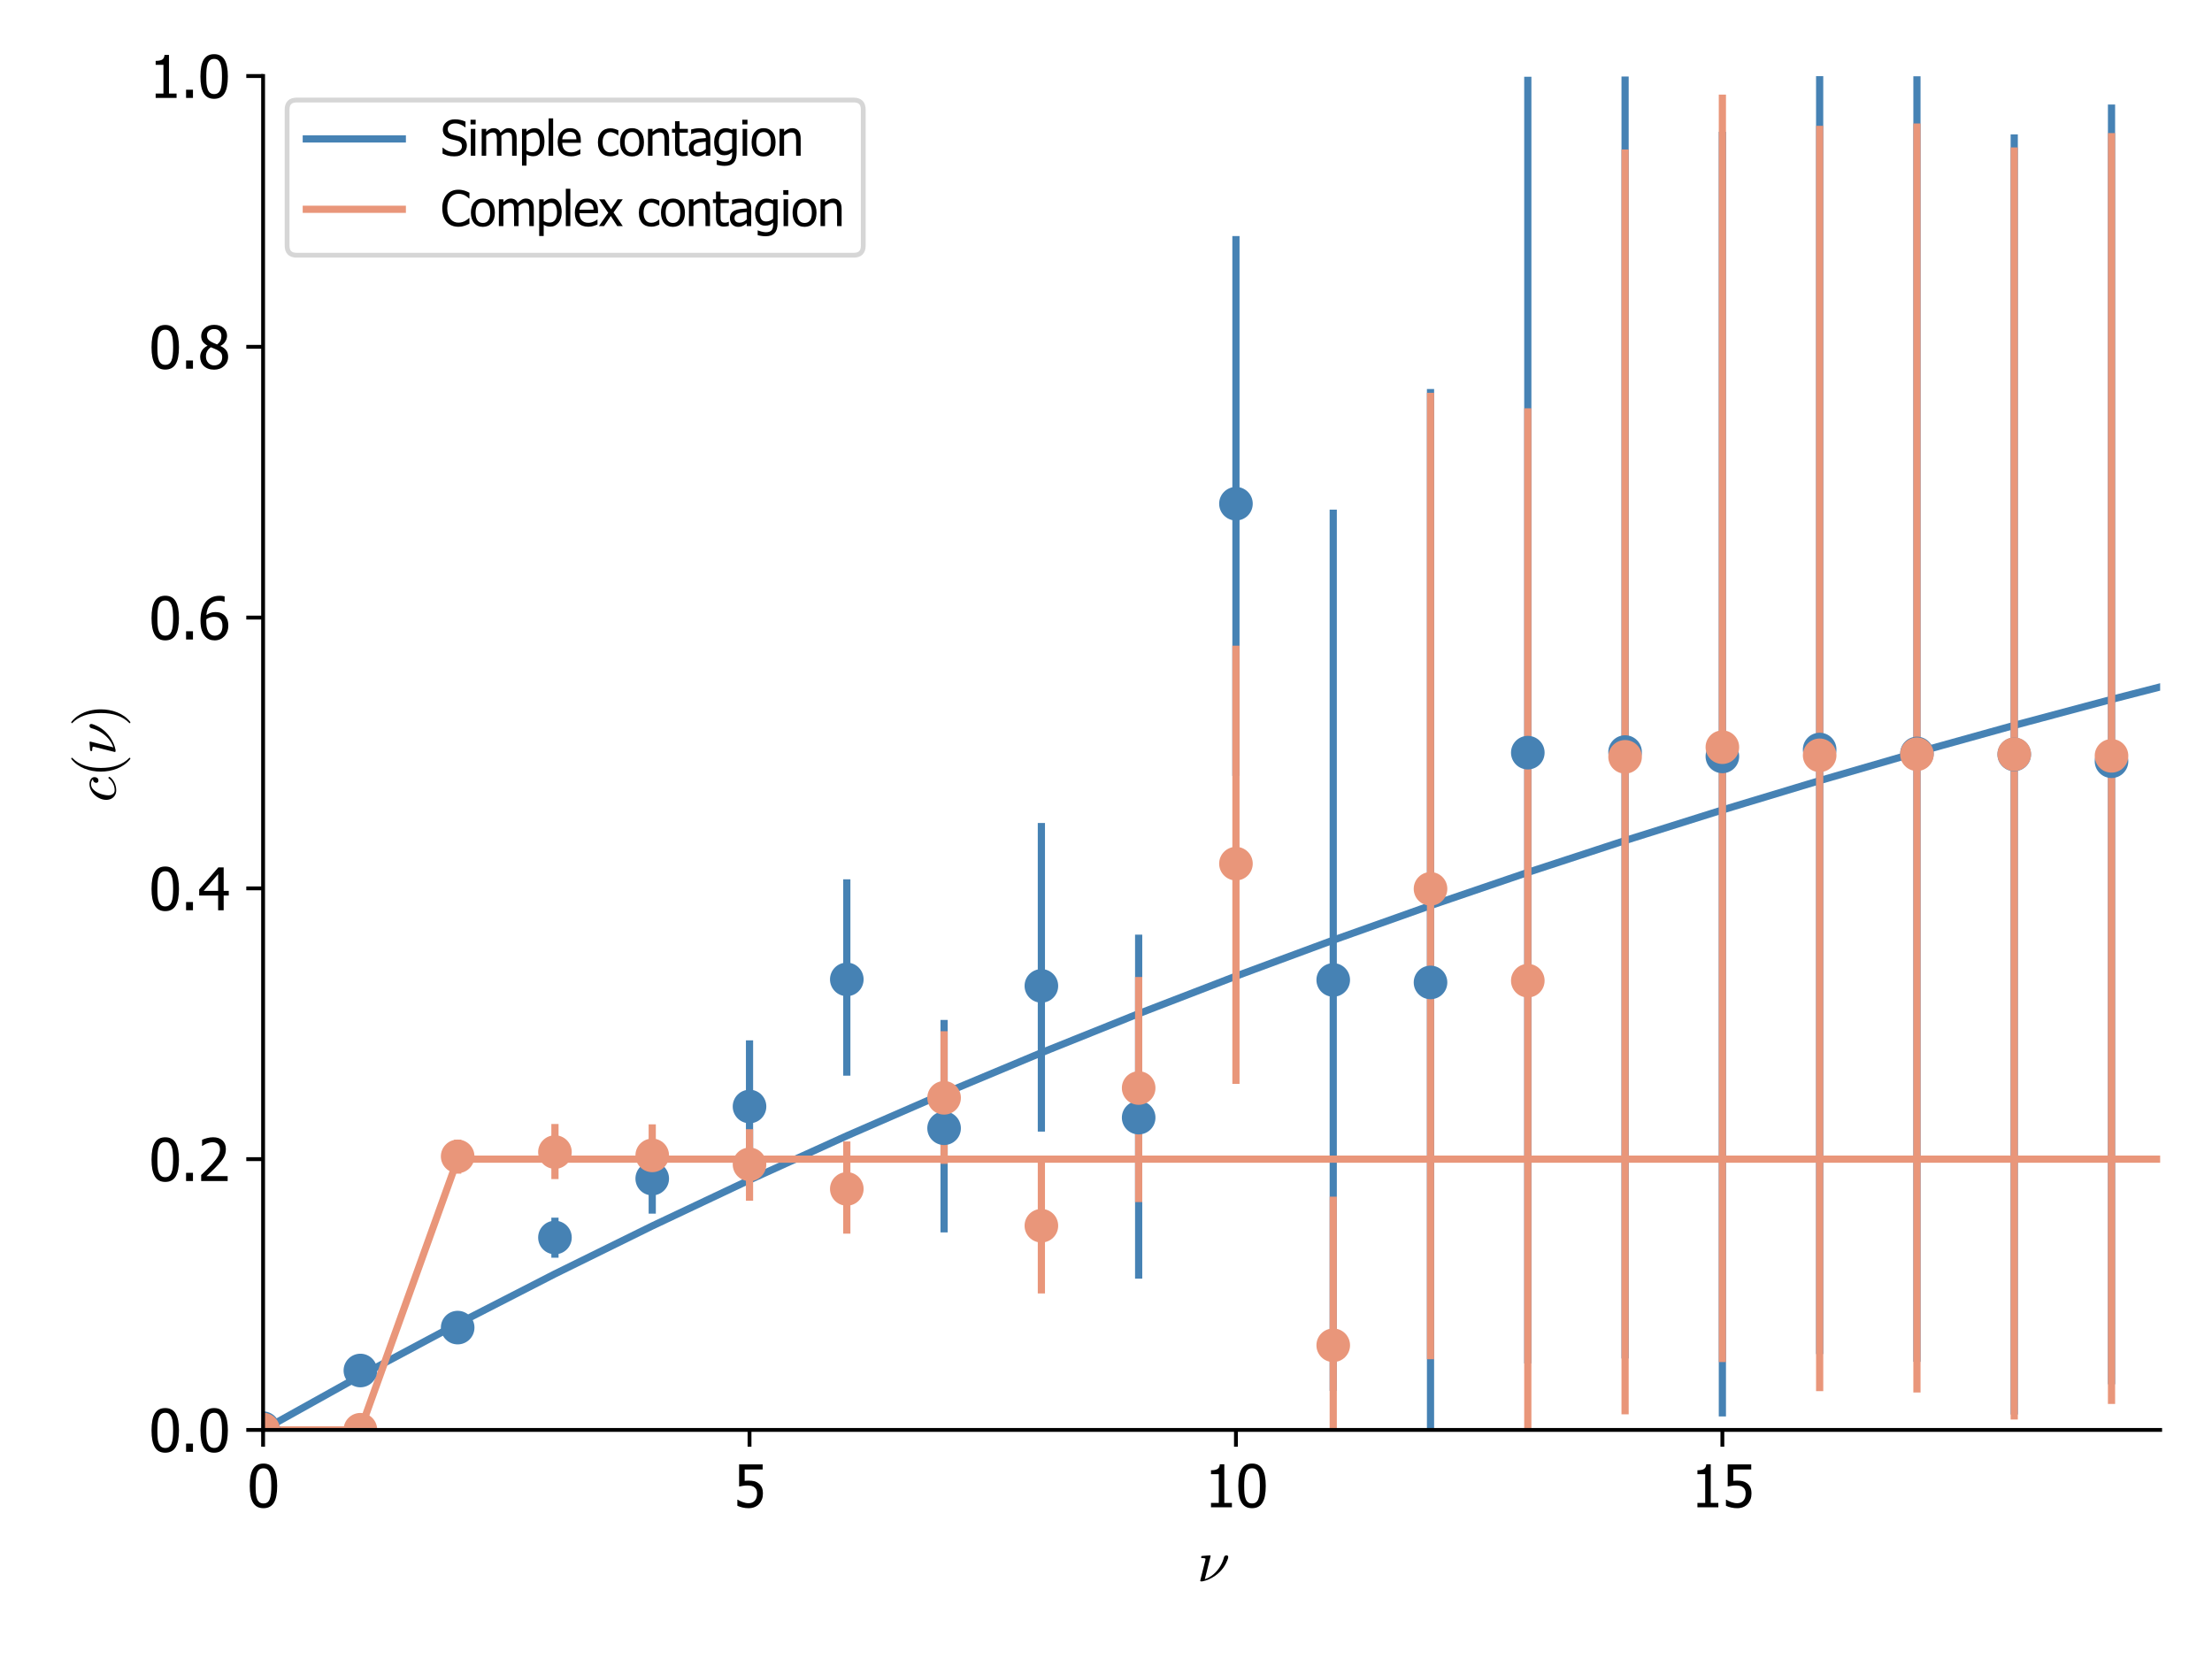 <?xml version="1.0" encoding="utf-8" standalone="no"?>
<!DOCTYPE svg PUBLIC "-//W3C//DTD SVG 1.1//EN"
  "http://www.w3.org/Graphics/SVG/1.1/DTD/svg11.dtd">
<svg xmlns:xlink="http://www.w3.org/1999/xlink" width="460.8pt" height="345.6pt" viewBox="0 0 460.8 345.6" xmlns="http://www.w3.org/2000/svg" version="1.1">
 <defs>
  <style type="text/css">*{stroke-linejoin: round; stroke-linecap: butt}</style>
 </defs>
 <g id="figure_1">
  <g id="patch_1">
   <path d="M 0 345.6 
L 460.8 345.6 
L 460.8 0 
L 0 0 
z
" style="fill: #ffffff"/>
  </g>
  <g id="axes_1">
   <g id="patch_2">
    <path d="M 54.807 297.88 
L 450 297.88 
L 450 15.84 
L 54.807 15.84 
z
" style="fill: #ffffff"/>
   </g>
   <g id="matplotlib.axis_1">
    <g id="xtick_1">
     <g id="line2d_1">
      <defs>
       <path id="m5e7174c24b" d="M 0 0 
L 0 3.5 
" style="stroke: #000000; stroke-width: 0.8"/>
      </defs>
      <g>
       <use xlink:href="#m5e7174c24b" x="54.807" y="297.88" style="stroke: #000000; stroke-width: 0.8"/>
      </g>
     </g>
     <g id="text_1">
      <!-- 0 -->
      <g transform="translate(51.532 313.998) scale(0.12 -0.12)">
       <defs>
        <path id="Tahoma-30" d="M 3234 2328 
Q 3234 1075 2870 489 
Q 2506 -97 1747 -97 
Q 978 -97 618 500 
Q 259 1097 259 2322 
Q 259 3581 623 4164 
Q 988 4747 1747 4747 
Q 2516 4747 2875 4144 
Q 3234 3541 3234 2328 
z
M 2434 909 
Q 2525 1141 2562 1494 
Q 2600 1847 2600 2328 
Q 2600 2806 2562 3159 
Q 2525 3513 2431 3747 
Q 2338 3984 2173 4107 
Q 2009 4231 1747 4231 
Q 1488 4231 1320 4107 
Q 1153 3984 1056 3741 
Q 963 3503 928 3140 
Q 894 2778 894 2322 
Q 894 1834 923 1506 
Q 953 1178 1053 919 
Q 1144 678 1311 548 
Q 1478 419 1747 419 
Q 2006 419 2173 542 
Q 2341 666 2434 909 
z
" transform="scale(0.016)"/>
       </defs>
       <use xlink:href="#Tahoma-30"/>
      </g>
     </g>
    </g>
    <g id="xtick_2">
     <g id="line2d_2">
      <g>
       <use xlink:href="#m5e7174c24b" x="156.139" y="297.88" style="stroke: #000000; stroke-width: 0.8"/>
      </g>
     </g>
     <g id="text_2">
      <!-- 5 -->
      <g transform="translate(152.863 313.998) scale(0.12 -0.12)">
       <defs>
        <path id="Tahoma-35" d="M 3159 1481 
Q 3159 1144 3051 856 
Q 2944 569 2750 359 
Q 2553 147 2261 25 
Q 1969 -97 1606 -97 
Q 1272 -97 948 -23 
Q 625 50 388 169 
L 388 828 
L 431 828 
Q 503 775 637 708 
Q 772 641 934 581 
Q 1119 516 1272 480 
Q 1425 444 1616 444 
Q 1803 444 1981 511 
Q 2159 578 2288 728 
Q 2403 866 2464 1050 
Q 2525 1234 2525 1484 
Q 2525 1731 2458 1890 
Q 2391 2050 2263 2153 
Q 2128 2272 1933 2320 
Q 1738 2369 1497 2369 
Q 1244 2369 987 2330 
Q 731 2291 578 2256 
L 578 4653 
L 3131 4653 
L 3131 4106 
L 1181 4106 
L 1181 2869 
Q 1294 2881 1403 2887 
Q 1513 2894 1603 2894 
Q 1959 2894 2206 2834 
Q 2453 2775 2681 2603 
Q 2913 2428 3036 2165 
Q 3159 1903 3159 1481 
z
" transform="scale(0.016)"/>
       </defs>
       <use xlink:href="#Tahoma-35"/>
      </g>
     </g>
    </g>
    <g id="xtick_3">
     <g id="line2d_3">
      <g>
       <use xlink:href="#m5e7174c24b" x="257.47" y="297.88" style="stroke: #000000; stroke-width: 0.8"/>
      </g>
     </g>
     <g id="text_3">
      <!-- 10 -->
      <g transform="translate(250.919 313.998) scale(0.12 -0.12)">
       <defs>
        <path id="Tahoma-31" d="M 2975 0 
L 706 0 
L 706 475 
L 1550 475 
L 1550 3594 
L 706 3594 
L 706 4019 
Q 1184 4019 1411 4155 
Q 1638 4291 1666 4669 
L 2150 4669 
L 2150 475 
L 2975 475 
L 2975 0 
z
" transform="scale(0.016)"/>
       </defs>
       <use xlink:href="#Tahoma-31"/>
       <use xlink:href="#Tahoma-30" x="54.59"/>
      </g>
     </g>
    </g>
    <g id="xtick_4">
     <g id="line2d_4">
      <g>
       <use xlink:href="#m5e7174c24b" x="358.802" y="297.88" style="stroke: #000000; stroke-width: 0.8"/>
      </g>
     </g>
     <g id="text_4">
      <!-- 15 -->
      <g transform="translate(352.25 313.998) scale(0.12 -0.12)">
       <use xlink:href="#Tahoma-31"/>
       <use xlink:href="#Tahoma-35" x="54.59"/>
      </g>
     </g>
    </g>
    <g id="text_5">
     <!-- $\nu$ -->
     <g transform="translate(249.404 329.531) scale(0.12 -0.12)">
      <defs>
       <path id="Cmmi10-ba" d="M 403 0 
Q 325 0 325 84 
L 872 2259 
Q 897 2369 903 2431 
Q 903 2534 488 2534 
Q 422 2534 422 2619 
Q 425 2634 436 2675 
Q 447 2716 464 2737 
Q 481 2759 513 2759 
L 1375 2828 
Q 1453 2828 1453 2747 
L 825 238 
Q 1331 406 1757 765 
Q 2184 1125 2479 1612 
Q 2775 2100 2906 2625 
Q 2931 2716 3006 2772 
Q 3081 2828 3175 2828 
Q 3259 2828 3312 2778 
Q 3366 2728 3366 2644 
Q 3366 2541 3281 2330 
Q 3197 2119 3116 1953 
Q 2863 1450 2444 1031 
Q 2181 769 1879 566 
Q 1578 363 1250 220 
Q 922 78 556 0 
L 403 0 
z
" transform="scale(0.016)"/>
      </defs>
      <use xlink:href="#Cmmi10-ba" transform="translate(0 0.812)"/>
     </g>
    </g>
   </g>
   <g id="matplotlib.axis_2">
    <g id="ytick_1">
     <g id="line2d_5">
      <defs>
       <path id="m00fc8f48a5" d="M 0 0 
L -3.5 0 
" style="stroke: #000000; stroke-width: 0.8"/>
      </defs>
      <g>
       <use xlink:href="#m00fc8f48a5" x="54.807" y="297.88" style="stroke: #000000; stroke-width: 0.8"/>
      </g>
     </g>
     <g id="text_6">
      <!-- 0.0 -->
      <g transform="translate(31.071 302.439) scale(0.12 -0.12)">
       <defs>
        <path id="Tahoma-2e" d="M 1341 0 
L 594 0 
L 594 891 
L 1341 891 
L 1341 0 
z
" transform="scale(0.016)"/>
       </defs>
       <use xlink:href="#Tahoma-30"/>
       <use xlink:href="#Tahoma-2e" x="54.59"/>
       <use xlink:href="#Tahoma-30" x="84.863"/>
      </g>
     </g>
    </g>
    <g id="ytick_2">
     <g id="line2d_6">
      <g>
       <use xlink:href="#m00fc8f48a5" x="54.807" y="241.472" style="stroke: #000000; stroke-width: 0.8"/>
      </g>
     </g>
     <g id="text_7">
      <!-- 0.2 -->
      <g transform="translate(31.071 246.031) scale(0.12 -0.12)">
       <defs>
        <path id="Tahoma-32" d="M 3213 0 
L 341 0 
L 341 653 
Q 650 947 925 1215 
Q 1200 1484 1463 1775 
Q 1994 2359 2187 2711 
Q 2381 3063 2381 3438 
Q 2381 3631 2320 3778 
Q 2259 3925 2153 4022 
Q 2044 4116 1900 4162 
Q 1756 4209 1584 4209 
Q 1419 4209 1248 4167 
Q 1078 4125 922 4063 
Q 791 4009 669 3934 
Q 547 3859 472 3806 
L 438 3806 
L 438 4469 
Q 631 4566 976 4658 
Q 1322 4750 1631 4750 
Q 2281 4750 2650 4404 
Q 3019 4059 3019 3469 
Q 3019 3197 2955 2965 
Q 2891 2734 2778 2538 
Q 2663 2334 2500 2134 
Q 2338 1934 2156 1741 
Q 1863 1422 1502 1078 
Q 1141 734 925 534 
L 3213 534 
L 3213 0 
z
" transform="scale(0.016)"/>
       </defs>
       <use xlink:href="#Tahoma-30"/>
       <use xlink:href="#Tahoma-2e" x="54.59"/>
       <use xlink:href="#Tahoma-32" x="84.863"/>
      </g>
     </g>
    </g>
    <g id="ytick_3">
     <g id="line2d_7">
      <g>
       <use xlink:href="#m00fc8f48a5" x="54.807" y="185.064" style="stroke: #000000; stroke-width: 0.8"/>
      </g>
     </g>
     <g id="text_8">
      <!-- 0.4 -->
      <g transform="translate(31.071 189.623) scale(0.12 -0.12)">
       <defs>
        <path id="Tahoma-34" d="M 3334 1600 
L 2781 1600 
L 2781 0 
L 2181 0 
L 2181 1600 
L 125 1600 
L 125 2256 
L 2206 4653 
L 2781 4653 
L 2781 2100 
L 3334 2100 
L 3334 1600 
z
M 2181 2100 
L 2181 3919 
L 613 2100 
L 2181 2100 
z
" transform="scale(0.016)"/>
       </defs>
       <use xlink:href="#Tahoma-30"/>
       <use xlink:href="#Tahoma-2e" x="54.59"/>
       <use xlink:href="#Tahoma-34" x="84.863"/>
      </g>
     </g>
    </g>
    <g id="ytick_4">
     <g id="line2d_8">
      <g>
       <use xlink:href="#m00fc8f48a5" x="54.807" y="128.656" style="stroke: #000000; stroke-width: 0.8"/>
      </g>
     </g>
     <g id="text_9">
      <!-- 0.6 -->
      <g transform="translate(31.071 133.215) scale(0.12 -0.12)">
       <defs>
        <path id="Tahoma-36" d="M 3284 1509 
Q 3284 1150 3165 847 
Q 3047 544 2847 341 
Q 2638 125 2378 14 
Q 2119 -97 1806 -97 
Q 1491 -97 1233 9 
Q 975 116 778 325 
Q 538 578 402 1001 
Q 266 1425 266 2044 
Q 266 2650 391 3139 
Q 516 3628 775 3991 
Q 1028 4344 1428 4542 
Q 1828 4741 2353 4741 
Q 2509 4741 2643 4725 
Q 2778 4709 2881 4675 
L 2881 4078 
L 2853 4078 
Q 2769 4125 2609 4164 
Q 2450 4203 2269 4203 
Q 1688 4203 1330 3811 
Q 972 3419 906 2647 
Q 1128 2803 1362 2887 
Q 1597 2972 1875 2972 
Q 2147 2972 2351 2917 
Q 2556 2863 2778 2697 
Q 3034 2503 3159 2206 
Q 3284 1909 3284 1509 
z
M 2650 1484 
Q 2650 1772 2575 1965 
Q 2500 2159 2331 2297 
Q 2209 2397 2054 2428 
Q 1900 2459 1738 2459 
Q 1519 2459 1312 2393 
Q 1106 2328 906 2203 
Q 900 2134 897 2070 
Q 894 2006 894 1909 
Q 894 1425 989 1128 
Q 1084 831 1225 678 
Q 1359 531 1501 472 
Q 1644 413 1809 413 
Q 2184 413 2417 681 
Q 2650 950 2650 1484 
z
" transform="scale(0.016)"/>
       </defs>
       <use xlink:href="#Tahoma-30"/>
       <use xlink:href="#Tahoma-2e" x="54.59"/>
       <use xlink:href="#Tahoma-36" x="84.863"/>
      </g>
     </g>
    </g>
    <g id="ytick_5">
     <g id="line2d_9">
      <g>
       <use xlink:href="#m00fc8f48a5" x="54.807" y="72.248" style="stroke: #000000; stroke-width: 0.8"/>
      </g>
     </g>
     <g id="text_10">
      <!-- 0.8 -->
      <g transform="translate(31.071 76.807) scale(0.12 -0.12)">
       <defs>
        <path id="Tahoma-38" d="M 2534 3569 
Q 2534 3881 2325 4090 
Q 2116 4300 1744 4300 
Q 1403 4300 1186 4112 
Q 969 3925 969 3606 
Q 969 3375 1080 3215 
Q 1191 3056 1413 2928 
Q 1509 2875 1707 2781 
Q 1906 2688 2069 2634 
Q 2341 2844 2437 3064 
Q 2534 3284 2534 3569 
z
M 2622 1238 
Q 2622 1525 2509 1694 
Q 2397 1863 2075 2038 
Q 1969 2097 1792 2165 
Q 1616 2234 1394 2328 
Q 1134 2156 996 1904 
Q 859 1653 859 1331 
Q 859 909 1114 634 
Q 1369 359 1753 359 
Q 2147 359 2384 595 
Q 2622 831 2622 1238 
z
M 1747 -106 
Q 1400 -106 1115 -3 
Q 831 100 631 294 
Q 434 481 332 739 
Q 231 997 231 1284 
Q 231 1663 432 1980 
Q 634 2297 1019 2484 
L 1019 2503 
Q 675 2703 509 2940 
Q 344 3178 344 3534 
Q 344 4059 741 4409 
Q 1138 4759 1747 4759 
Q 2381 4759 2764 4426 
Q 3147 4094 3147 3575 
Q 3147 3263 2964 2956 
Q 2781 2650 2438 2478 
L 2438 2459 
Q 2844 2269 3053 1997 
Q 3263 1725 3263 1297 
Q 3263 700 2830 297 
Q 2397 -106 1747 -106 
z
" transform="scale(0.016)"/>
       </defs>
       <use xlink:href="#Tahoma-30"/>
       <use xlink:href="#Tahoma-2e" x="54.59"/>
       <use xlink:href="#Tahoma-38" x="84.863"/>
      </g>
     </g>
    </g>
    <g id="ytick_6">
     <g id="line2d_10">
      <g>
       <use xlink:href="#m00fc8f48a5" x="54.807" y="15.84" style="stroke: #000000; stroke-width: 0.8"/>
      </g>
     </g>
     <g id="text_11">
      <!-- 1.0 -->
      <g transform="translate(31.071 20.399) scale(0.12 -0.12)">
       <use xlink:href="#Tahoma-31"/>
       <use xlink:href="#Tahoma-2e" x="54.59"/>
       <use xlink:href="#Tahoma-30" x="84.863"/>
      </g>
     </g>
    </g>
    <g id="text_12">
     <!-- $c(\nu)$ -->
     <g transform="translate(24.071 167.12) rotate(-90) scale(0.12 -0.12)">
      <defs>
       <path id="Cmmi10-63" d="M 750 763 
Q 750 484 892 290 
Q 1034 97 1300 97 
Q 1681 97 2032 272 
Q 2384 447 2606 756 
Q 2625 775 2656 775 
Q 2688 775 2720 739 
Q 2753 703 2753 672 
Q 2753 647 2741 634 
Q 2506 306 2109 117 
Q 1713 -72 1288 -72 
Q 981 -72 747 73 
Q 513 219 384 462 
Q 256 706 256 1013 
Q 256 1444 497 1869 
Q 738 2294 1138 2561 
Q 1538 2828 1978 2828 
Q 2266 2828 2495 2689 
Q 2725 2550 2725 2278 
Q 2725 2103 2623 1979 
Q 2522 1856 2350 1856 
Q 2247 1856 2176 1920 
Q 2106 1984 2106 2088 
Q 2106 2238 2215 2344 
Q 2325 2450 2472 2450 
L 2484 2450 
Q 2409 2559 2267 2611 
Q 2125 2663 1972 2663 
Q 1597 2663 1315 2342 
Q 1034 2022 892 1576 
Q 750 1131 750 763 
z
" transform="scale(0.016)"/>
       <path id="Cmr10-28" d="M 1984 -1588 
Q 1628 -1306 1370 -942 
Q 1113 -578 948 -165 
Q 784 247 703 697 
Q 622 1147 622 1600 
Q 622 2059 703 2509 
Q 784 2959 951 3375 
Q 1119 3791 1378 4153 
Q 1638 4516 1984 4788 
Q 1984 4800 2016 4800 
L 2075 4800 
Q 2094 4800 2109 4783 
Q 2125 4766 2125 4744 
Q 2125 4716 2113 4703 
Q 1800 4397 1592 4047 
Q 1384 3697 1257 3301 
Q 1131 2906 1075 2482 
Q 1019 2059 1019 1600 
Q 1019 -434 2106 -1491 
Q 2125 -1509 2125 -1544 
Q 2125 -1559 2108 -1579 
Q 2091 -1600 2075 -1600 
L 2016 -1600 
Q 1984 -1600 1984 -1588 
z
" transform="scale(0.016)"/>
       <path id="Cmr10-29" d="M 416 -1600 
Q 359 -1600 359 -1544 
Q 359 -1516 372 -1503 
Q 1466 -434 1466 1600 
Q 1466 3634 384 4691 
Q 359 4706 359 4744 
Q 359 4766 376 4783 
Q 394 4800 416 4800 
L 475 4800 
Q 494 4800 506 4788 
Q 966 4425 1272 3906 
Q 1578 3388 1720 2800 
Q 1863 2213 1863 1600 
Q 1863 1147 1786 708 
Q 1709 269 1542 -157 
Q 1375 -584 1119 -945 
Q 863 -1306 506 -1588 
Q 494 -1600 475 -1600 
L 416 -1600 
z
" transform="scale(0.016)"/>
      </defs>
      <use xlink:href="#Cmmi10-63"/>
      <use xlink:href="#Cmr10-28" transform="translate(43.213 0)"/>
      <use xlink:href="#Cmmi10-ba" transform="translate(82.031 0)"/>
      <use xlink:href="#Cmr10-29" transform="translate(131.445 0)"/>
     </g>
    </g>
   </g>
   <g id="line2d_11">
    <path d="M 54.807 297.88 
L 75.074 286.598 
L 95.34 275.768 
L 115.606 265.371 
L 135.873 255.39 
L 156.139 245.808 
L 176.405 236.609 
L 196.671 227.778 
L 216.938 219.301 
L 237.204 211.162 
L 257.47 203.349 
L 277.737 195.849 
L 298.003 188.649 
L 318.269 181.736 
L 338.535 175.1 
L 358.802 168.73 
L 379.068 162.614 
L 399.334 156.743 
L 419.601 151.107 
L 439.867 145.697 
L 460.133 140.502 
L 461.8 140.092 
" clip-path="url(#peaef0a1385)" style="fill: none; stroke: #4682b4; stroke-width: 1.5; stroke-linecap: square"/>
   </g>
   <g id="LineCollection_1">
    <path d="M 54.807 297.8 
L 54.807 297.211 
" clip-path="url(#peaef0a1385)" style="fill: none; stroke: #4682b4; stroke-width: 1.5"/>
    <path d="M 75.074 286.862 
L 75.074 284.155 
" clip-path="url(#peaef0a1385)" style="fill: none; stroke: #4682b4; stroke-width: 1.5"/>
    <path d="M 95.34 278.547 
L 95.34 274.724 
" clip-path="url(#peaef0a1385)" style="fill: none; stroke: #4682b4; stroke-width: 1.5"/>
    <path d="M 115.606 262.006 
L 115.606 253.662 
" clip-path="url(#peaef0a1385)" style="fill: none; stroke: #4682b4; stroke-width: 1.5"/>
    <path d="M 135.873 252.82 
L 135.873 238.144 
" clip-path="url(#peaef0a1385)" style="fill: none; stroke: #4682b4; stroke-width: 1.5"/>
    <path d="M 156.139 243.945 
L 156.139 216.725 
" clip-path="url(#peaef0a1385)" style="fill: none; stroke: #4682b4; stroke-width: 1.5"/>
    <path d="M 176.405 224.081 
L 176.405 183.172 
" clip-path="url(#peaef0a1385)" style="fill: none; stroke: #4682b4; stroke-width: 1.5"/>
    <path d="M 196.671 256.736 
L 196.671 212.475 
" clip-path="url(#peaef0a1385)" style="fill: none; stroke: #4682b4; stroke-width: 1.5"/>
    <path d="M 216.938 235.737 
L 216.938 171.441 
" clip-path="url(#peaef0a1385)" style="fill: none; stroke: #4682b4; stroke-width: 1.5"/>
    <path d="M 237.204 266.362 
L 237.204 194.702 
" clip-path="url(#peaef0a1385)" style="fill: none; stroke: #4682b4; stroke-width: 1.5"/>
    <path d="M 257.47 161.63 
L 257.47 49.181 
" clip-path="url(#peaef0a1385)" style="fill: none; stroke: #4682b4; stroke-width: 1.5"/>
    <path d="M 277.737 289.737 
L 277.737 106.174 
" clip-path="url(#peaef0a1385)" style="fill: none; stroke: #4682b4; stroke-width: 1.5"/>
    <path d="M 298.003 297.842 
L 298.003 81.035 
" clip-path="url(#peaef0a1385)" style="fill: none; stroke: #4682b4; stroke-width: 1.5"/>
    <path d="M 318.269 284.03 
L 318.269 15.981 
" clip-path="url(#peaef0a1385)" style="fill: none; stroke: #4682b4; stroke-width: 1.5"/>
    <path d="M 338.535 282.99 
L 338.535 15.943 
" clip-path="url(#peaef0a1385)" style="fill: none; stroke: #4682b4; stroke-width: 1.5"/>
    <path d="M 358.802 295.071 
L 358.802 27.459 
" clip-path="url(#peaef0a1385)" style="fill: none; stroke: #4682b4; stroke-width: 1.5"/>
    <path d="M 379.068 282.069 
L 379.068 15.867 
" clip-path="url(#peaef0a1385)" style="fill: none; stroke: #4682b4; stroke-width: 1.5"/>
    <path d="M 399.334 283.696 
L 399.334 15.884 
" clip-path="url(#peaef0a1385)" style="fill: none; stroke: #4682b4; stroke-width: 1.5"/>
    <path d="M 419.601 294.666 
L 419.601 27.988 
" clip-path="url(#peaef0a1385)" style="fill: none; stroke: #4682b4; stroke-width: 1.5"/>
    <path d="M 439.867 288.37 
L 439.867 21.779 
" clip-path="url(#peaef0a1385)" style="fill: none; stroke: #4682b4; stroke-width: 1.5"/>
    <path d="M 460.133 296.431 
L 460.133 28.997 
" clip-path="url(#peaef0a1385)" style="fill: none; stroke: #4682b4; stroke-width: 1.5"/>
    <path clip-path="url(#peaef0a1385)" style="fill: none; stroke: #4682b4; stroke-width: 1.5"/>
    <path clip-path="url(#peaef0a1385)" style="fill: none; stroke: #4682b4; stroke-width: 1.5"/>
    <path clip-path="url(#peaef0a1385)" style="fill: none; stroke: #4682b4; stroke-width: 1.5"/>
    <path clip-path="url(#peaef0a1385)" style="fill: none; stroke: #4682b4; stroke-width: 1.5"/>
    <path clip-path="url(#peaef0a1385)" style="fill: none; stroke: #4682b4; stroke-width: 1.5"/>
    <path clip-path="url(#peaef0a1385)" style="fill: none; stroke: #4682b4; stroke-width: 1.5"/>
    <path clip-path="url(#peaef0a1385)" style="fill: none; stroke: #4682b4; stroke-width: 1.5"/>
    <path clip-path="url(#peaef0a1385)" style="fill: none; stroke: #4682b4; stroke-width: 1.5"/>
    <path clip-path="url(#peaef0a1385)" style="fill: none; stroke: #4682b4; stroke-width: 1.5"/>
    <path clip-path="url(#peaef0a1385)" style="fill: none; stroke: #4682b4; stroke-width: 1.5"/>
    <path clip-path="url(#peaef0a1385)" style="fill: none; stroke: #4682b4; stroke-width: 1.5"/>
    <path clip-path="url(#peaef0a1385)" style="fill: none; stroke: #4682b4; stroke-width: 1.5"/>
    <path clip-path="url(#peaef0a1385)" style="fill: none; stroke: #4682b4; stroke-width: 1.5"/>
   </g>
   <g id="line2d_12">
    <path d="M 54.807 297.88 
L 75.074 297.88 
L 95.34 241.472 
L 115.606 241.472 
L 135.873 241.472 
L 156.139 241.472 
L 176.405 241.472 
L 196.671 241.472 
L 216.938 241.472 
L 237.204 241.472 
L 257.47 241.472 
L 277.737 241.472 
L 298.003 241.472 
L 318.269 241.472 
L 338.535 241.472 
L 358.802 241.472 
L 379.068 241.472 
L 399.334 241.472 
L 419.601 241.472 
L 439.867 241.472 
L 460.133 241.472 
L 461.8 241.472 
" clip-path="url(#peaef0a1385)" style="fill: none; stroke: #e9967a; stroke-width: 1.5; stroke-linecap: square"/>
   </g>
   <g id="LineCollection_2">
    <path d="M 54.807 297.88 
L 54.807 297.648 
" clip-path="url(#peaef0a1385)" style="fill: none; stroke: #e9967a; stroke-width: 1.5"/>
    <path d="M 75.074 297.88 
L 75.074 297.769 
" clip-path="url(#peaef0a1385)" style="fill: none; stroke: #e9967a; stroke-width: 1.5"/>
    <path d="M 95.34 244.492 
L 95.34 237.42 
" clip-path="url(#peaef0a1385)" style="fill: none; stroke: #e9967a; stroke-width: 1.5"/>
    <path d="M 115.606 245.627 
L 115.606 234.145 
" clip-path="url(#peaef0a1385)" style="fill: none; stroke: #e9967a; stroke-width: 1.5"/>
    <path d="M 135.873 247.181 
L 135.873 234.223 
" clip-path="url(#peaef0a1385)" style="fill: none; stroke: #e9967a; stroke-width: 1.5"/>
    <path d="M 156.139 250.139 
L 156.139 235.227 
" clip-path="url(#peaef0a1385)" style="fill: none; stroke: #e9967a; stroke-width: 1.5"/>
    <path d="M 176.405 256.985 
L 176.405 237.779 
" clip-path="url(#peaef0a1385)" style="fill: none; stroke: #e9967a; stroke-width: 1.5"/>
    <path d="M 196.671 242.45 
L 196.671 214.821 
" clip-path="url(#peaef0a1385)" style="fill: none; stroke: #e9967a; stroke-width: 1.5"/>
    <path d="M 216.938 269.452 
L 216.938 241.223 
" clip-path="url(#peaef0a1385)" style="fill: none; stroke: #e9967a; stroke-width: 1.5"/>
    <path d="M 237.204 250.412 
L 237.204 203.52 
" clip-path="url(#peaef0a1385)" style="fill: none; stroke: #e9967a; stroke-width: 1.5"/>
    <path d="M 257.47 225.794 
L 257.47 134.505 
" clip-path="url(#peaef0a1385)" style="fill: none; stroke: #e9967a; stroke-width: 1.5"/>
    <path d="M 277.737 297.88 
L 277.737 249.29 
" clip-path="url(#peaef0a1385)" style="fill: none; stroke: #e9967a; stroke-width: 1.5"/>
    <path d="M 298.003 283.153 
L 298.003 81.826 
" clip-path="url(#peaef0a1385)" style="fill: none; stroke: #e9967a; stroke-width: 1.5"/>
    <path d="M 318.269 297.871 
L 318.269 85.061 
" clip-path="url(#peaef0a1385)" style="fill: none; stroke: #e9967a; stroke-width: 1.5"/>
    <path d="M 338.535 294.632 
L 338.535 31.135 
" clip-path="url(#peaef0a1385)" style="fill: none; stroke: #e9967a; stroke-width: 1.5"/>
    <path d="M 358.802 283.746 
L 358.802 19.716 
" clip-path="url(#peaef0a1385)" style="fill: none; stroke: #e9967a; stroke-width: 1.5"/>
    <path d="M 379.068 289.803 
L 379.068 26.215 
" clip-path="url(#peaef0a1385)" style="fill: none; stroke: #e9967a; stroke-width: 1.5"/>
    <path d="M 399.334 290.08 
L 399.334 25.717 
" clip-path="url(#peaef0a1385)" style="fill: none; stroke: #e9967a; stroke-width: 1.5"/>
    <path d="M 419.601 295.707 
L 419.601 30.705 
" clip-path="url(#peaef0a1385)" style="fill: none; stroke: #e9967a; stroke-width: 1.5"/>
    <path d="M 439.867 292.467 
L 439.867 27.72 
" clip-path="url(#peaef0a1385)" style="fill: none; stroke: #e9967a; stroke-width: 1.5"/>
    <path d="M 460.133 287.02 
L 460.133 23.789 
" clip-path="url(#peaef0a1385)" style="fill: none; stroke: #e9967a; stroke-width: 1.5"/>
    <path clip-path="url(#peaef0a1385)" style="fill: none; stroke: #e9967a; stroke-width: 1.5"/>
    <path clip-path="url(#peaef0a1385)" style="fill: none; stroke: #e9967a; stroke-width: 1.5"/>
    <path clip-path="url(#peaef0a1385)" style="fill: none; stroke: #e9967a; stroke-width: 1.5"/>
    <path clip-path="url(#peaef0a1385)" style="fill: none; stroke: #e9967a; stroke-width: 1.5"/>
    <path clip-path="url(#peaef0a1385)" style="fill: none; stroke: #e9967a; stroke-width: 1.5"/>
    <path clip-path="url(#peaef0a1385)" style="fill: none; stroke: #e9967a; stroke-width: 1.5"/>
    <path clip-path="url(#peaef0a1385)" style="fill: none; stroke: #e9967a; stroke-width: 1.5"/>
    <path clip-path="url(#peaef0a1385)" style="fill: none; stroke: #e9967a; stroke-width: 1.5"/>
    <path clip-path="url(#peaef0a1385)" style="fill: none; stroke: #e9967a; stroke-width: 1.5"/>
    <path clip-path="url(#peaef0a1385)" style="fill: none; stroke: #e9967a; stroke-width: 1.5"/>
    <path clip-path="url(#peaef0a1385)" style="fill: none; stroke: #e9967a; stroke-width: 1.5"/>
    <path clip-path="url(#peaef0a1385)" style="fill: none; stroke: #e9967a; stroke-width: 1.5"/>
    <path clip-path="url(#peaef0a1385)" style="fill: none; stroke: #e9967a; stroke-width: 1.5"/>
   </g>
   <g id="line2d_13">
    <defs>
     <path id="m1802f366fa" d="M 0 3 
C 0.796 3 1.559 2.684 2.121 2.121 
C 2.684 1.559 3 0.796 3 0 
C 3 -0.796 2.684 -1.559 2.121 -2.121 
C 1.559 -2.684 0.796 -3 0 -3 
C -0.796 -3 -1.559 -2.684 -2.121 -2.121 
C -2.684 -1.559 -3 -0.796 -3 0 
C -3 0.796 -2.684 1.559 -2.121 2.121 
C -1.559 2.684 -0.796 3 0 3 
z
" style="stroke: #4682b4"/>
    </defs>
    <g clip-path="url(#peaef0a1385)">
     <use xlink:href="#m1802f366fa" x="54.807" y="297.52" style="fill: #4682b4; stroke: #4682b4"/>
     <use xlink:href="#m1802f366fa" x="75.074" y="285.503" style="fill: #4682b4; stroke: #4682b4"/>
     <use xlink:href="#m1802f366fa" x="95.34" y="276.563" style="fill: #4682b4; stroke: #4682b4"/>
     <use xlink:href="#m1802f366fa" x="115.606" y="257.798" style="fill: #4682b4; stroke: #4682b4"/>
     <use xlink:href="#m1802f366fa" x="135.873" y="245.522" style="fill: #4682b4; stroke: #4682b4"/>
     <use xlink:href="#m1802f366fa" x="156.139" y="230.506" style="fill: #4682b4; stroke: #4682b4"/>
     <use xlink:href="#m1802f366fa" x="176.405" y="204.025" style="fill: #4682b4; stroke: #4682b4"/>
     <use xlink:href="#m1802f366fa" x="196.671" y="235.035" style="fill: #4682b4; stroke: #4682b4"/>
     <use xlink:href="#m1802f366fa" x="216.938" y="205.379" style="fill: #4682b4; stroke: #4682b4"/>
     <use xlink:href="#m1802f366fa" x="237.204" y="232.824" style="fill: #4682b4; stroke: #4682b4"/>
     <use xlink:href="#m1802f366fa" x="257.47" y="104.933" style="fill: #4682b4; stroke: #4682b4"/>
     <use xlink:href="#m1802f366fa" x="277.737" y="204.14" style="fill: #4682b4; stroke: #4682b4"/>
     <use xlink:href="#m1802f366fa" x="298.003" y="204.659" style="fill: #4682b4; stroke: #4682b4"/>
     <use xlink:href="#m1802f366fa" x="318.269" y="156.791" style="fill: #4682b4; stroke: #4682b4"/>
     <use xlink:href="#m1802f366fa" x="338.535" y="156.667" style="fill: #4682b4; stroke: #4682b4"/>
     <use xlink:href="#m1802f366fa" x="358.802" y="157.573" style="fill: #4682b4; stroke: #4682b4"/>
     <use xlink:href="#m1802f366fa" x="379.068" y="156.141" style="fill: #4682b4; stroke: #4682b4"/>
     <use xlink:href="#m1802f366fa" x="399.334" y="156.963" style="fill: #4682b4; stroke: #4682b4"/>
     <use xlink:href="#m1802f366fa" x="419.601" y="157.158" style="fill: #4682b4; stroke: #4682b4"/>
     <use xlink:href="#m1802f366fa" x="439.867" y="158.578" style="fill: #4682b4; stroke: #4682b4"/>
     <use xlink:href="#m1802f366fa" x="460.133" y="157.486" style="fill: #4682b4; stroke: #4682b4"/>
     <use xlink:href="#m1802f366fa" x="480.399" y="157.5" style="fill: #4682b4; stroke: #4682b4"/>
     <use xlink:href="#m1802f366fa" x="500.666" y="157.911" style="fill: #4682b4; stroke: #4682b4"/>
     <use xlink:href="#m1802f366fa" x="520.932" y="157.278" style="fill: #4682b4; stroke: #4682b4"/>
     <use xlink:href="#m1802f366fa" x="541.198" y="156.894" style="fill: #4682b4; stroke: #4682b4"/>
     <use xlink:href="#m1802f366fa" x="561.465" y="157.963" style="fill: #4682b4; stroke: #4682b4"/>
     <use xlink:href="#m1802f366fa" x="581.731" y="156.394" style="fill: #4682b4; stroke: #4682b4"/>
     <use xlink:href="#m1802f366fa" x="601.997" y="158.575" style="fill: #4682b4; stroke: #4682b4"/>
     <use xlink:href="#m1802f366fa" x="622.263" y="157.467" style="fill: #4682b4; stroke: #4682b4"/>
     <use xlink:href="#m1802f366fa" x="642.53" y="156.657" style="fill: #4682b4; stroke: #4682b4"/>
     <use xlink:href="#m1802f366fa" x="662.796" y="155.274" style="fill: #4682b4; stroke: #4682b4"/>
     <use xlink:href="#m1802f366fa" x="683.062" y="156.995" style="fill: #4682b4; stroke: #4682b4"/>
     <use xlink:href="#m1802f366fa" x="703.329" y="157.178" style="fill: #4682b4; stroke: #4682b4"/>
     <use xlink:href="#m1802f366fa" x="723.595" y="157.894" style="fill: #4682b4; stroke: #4682b4"/>
    </g>
   </g>
   <g id="line2d_14">
    <defs>
     <path id="me48728b6b7" d="M 0 3 
C 0.796 3 1.559 2.684 2.121 2.121 
C 2.684 1.559 3 0.796 3 0 
C 3 -0.796 2.684 -1.559 2.121 -2.121 
C 1.559 -2.684 0.796 -3 0 -3 
C -0.796 -3 -1.559 -2.684 -2.121 -2.121 
C -2.684 -1.559 -3 -0.796 -3 0 
C -3 0.796 -2.684 1.559 -2.121 2.121 
C -1.559 2.684 -0.796 3 0 3 
z
" style="stroke: #e9967a"/>
    </defs>
    <g clip-path="url(#peaef0a1385)">
     <use xlink:href="#me48728b6b7" x="54.807" y="297.798" style="fill: #e9967a; stroke: #e9967a"/>
     <use xlink:href="#me48728b6b7" x="75.074" y="297.841" style="fill: #e9967a; stroke: #e9967a"/>
     <use xlink:href="#me48728b6b7" x="95.34" y="240.894" style="fill: #e9967a; stroke: #e9967a"/>
     <use xlink:href="#me48728b6b7" x="115.606" y="239.998" style="fill: #e9967a; stroke: #e9967a"/>
     <use xlink:href="#me48728b6b7" x="135.873" y="240.688" style="fill: #e9967a; stroke: #e9967a"/>
     <use xlink:href="#me48728b6b7" x="156.139" y="242.559" style="fill: #e9967a; stroke: #e9967a"/>
     <use xlink:href="#me48728b6b7" x="176.405" y="247.672" style="fill: #e9967a; stroke: #e9967a"/>
     <use xlink:href="#me48728b6b7" x="196.671" y="228.696" style="fill: #e9967a; stroke: #e9967a"/>
     <use xlink:href="#me48728b6b7" x="216.938" y="255.341" style="fill: #e9967a; stroke: #e9967a"/>
     <use xlink:href="#me48728b6b7" x="237.204" y="226.656" style="fill: #e9967a; stroke: #e9967a"/>
     <use xlink:href="#me48728b6b7" x="257.47" y="179.914" style="fill: #e9967a; stroke: #e9967a"/>
     <use xlink:href="#me48728b6b7" x="277.737" y="280.244" style="fill: #e9967a; stroke: #e9967a"/>
     <use xlink:href="#me48728b6b7" x="298.003" y="185.162" style="fill: #e9967a; stroke: #e9967a"/>
     <use xlink:href="#me48728b6b7" x="318.269" y="204.295" style="fill: #e9967a; stroke: #e9967a"/>
     <use xlink:href="#me48728b6b7" x="338.535" y="157.663" style="fill: #e9967a; stroke: #e9967a"/>
     <use xlink:href="#me48728b6b7" x="358.802" y="155.653" style="fill: #e9967a; stroke: #e9967a"/>
     <use xlink:href="#me48728b6b7" x="379.068" y="157.346" style="fill: #e9967a; stroke: #e9967a"/>
     <use xlink:href="#me48728b6b7" x="399.334" y="157.118" style="fill: #e9967a; stroke: #e9967a"/>
     <use xlink:href="#me48728b6b7" x="419.601" y="157.116" style="fill: #e9967a; stroke: #e9967a"/>
     <use xlink:href="#me48728b6b7" x="439.867" y="157.454" style="fill: #e9967a; stroke: #e9967a"/>
     <use xlink:href="#me48728b6b7" x="460.133" y="156.925" style="fill: #e9967a; stroke: #e9967a"/>
     <use xlink:href="#me48728b6b7" x="480.399" y="158.03" style="fill: #e9967a; stroke: #e9967a"/>
     <use xlink:href="#me48728b6b7" x="500.666" y="157.041" style="fill: #e9967a; stroke: #e9967a"/>
     <use xlink:href="#me48728b6b7" x="520.932" y="156.202" style="fill: #e9967a; stroke: #e9967a"/>
     <use xlink:href="#me48728b6b7" x="541.198" y="156.874" style="fill: #e9967a; stroke: #e9967a"/>
     <use xlink:href="#me48728b6b7" x="561.465" y="154.356" style="fill: #e9967a; stroke: #e9967a"/>
     <use xlink:href="#me48728b6b7" x="581.731" y="156.282" style="fill: #e9967a; stroke: #e9967a"/>
     <use xlink:href="#me48728b6b7" x="601.997" y="156.011" style="fill: #e9967a; stroke: #e9967a"/>
     <use xlink:href="#me48728b6b7" x="622.263" y="156.255" style="fill: #e9967a; stroke: #e9967a"/>
     <use xlink:href="#me48728b6b7" x="642.53" y="156.877" style="fill: #e9967a; stroke: #e9967a"/>
     <use xlink:href="#me48728b6b7" x="662.796" y="157.65" style="fill: #e9967a; stroke: #e9967a"/>
     <use xlink:href="#me48728b6b7" x="683.062" y="156.247" style="fill: #e9967a; stroke: #e9967a"/>
     <use xlink:href="#me48728b6b7" x="703.329" y="157.231" style="fill: #e9967a; stroke: #e9967a"/>
     <use xlink:href="#me48728b6b7" x="723.595" y="157.635" style="fill: #e9967a; stroke: #e9967a"/>
    </g>
   </g>
   <g id="patch_3">
    <path d="M 54.807 297.88 
L 54.807 15.84 
" style="fill: none; stroke: #000000; stroke-width: 0.8; stroke-linejoin: miter; stroke-linecap: square"/>
   </g>
   <g id="patch_4">
    <path d="M 54.807 297.88 
L 450 297.88 
" style="fill: none; stroke: #000000; stroke-width: 0.8; stroke-linejoin: miter; stroke-linecap: square"/>
   </g>
   <g id="legend_1">
    <g id="patch_5">
     <path d="M 61.807 53.168 
L 177.831 53.168 
Q 179.831 53.168 179.831 51.168 
L 179.831 22.84 
Q 179.831 20.84 177.831 20.84 
L 61.807 20.84 
Q 59.807 20.84 59.807 22.84 
L 59.807 51.168 
Q 59.807 53.168 61.807 53.168 
z
" style="fill: #ffffff; opacity: 0.8; stroke: #cccccc; stroke-linejoin: miter"/>
    </g>
    <g id="line2d_15">
     <path d="M 63.807 28.938 
L 73.808 28.938 
L 83.808 28.938 
" style="fill: none; stroke: #4682b4; stroke-width: 1.5; stroke-linecap: square"/>
    </g>
    <g id="text_13">
     <!-- Simple contagion -->
     <g transform="translate(91.808 32.438) scale(0.1 -0.1)">
      <defs>
       <path id="Tahoma-53" d="M 1769 -84 
Q 1263 -84 908 20 
Q 553 125 241 278 
L 241 1053 
L 284 1053 
Q 591 766 978 608 
Q 1366 450 1725 450 
Q 2238 450 2500 664 
Q 2763 878 2763 1228 
Q 2763 1506 2625 1681 
Q 2488 1856 2188 1941 
Q 1972 2003 1794 2043 
Q 1616 2084 1347 2153 
Q 1106 2216 915 2312 
Q 725 2409 578 2566 
Q 434 2719 354 2926 
Q 275 3134 275 3406 
Q 275 3972 715 4355 
Q 1156 4738 1841 4738 
Q 2231 4738 2579 4659 
Q 2928 4581 3225 4438 
L 3225 3697 
L 3178 3697 
Q 2956 3900 2609 4051 
Q 2263 4203 1881 4203 
Q 1450 4203 1184 4001 
Q 919 3800 919 3472 
Q 919 3175 1075 3000 
Q 1231 2825 1528 2744 
Q 1725 2691 2009 2623 
Q 2294 2556 2481 2500 
Q 2963 2353 3184 2056 
Q 3406 1759 3406 1325 
Q 3406 1053 3295 787 
Q 3184 522 2984 338 
Q 2759 134 2476 25 
Q 2194 -84 1769 -84 
z
" transform="scale(0.016)"/>
       <path id="Tahoma-69" d="M 1025 0 
L 438 0 
L 438 3491 
L 1025 3491 
L 1025 0 
z
M 1066 4075 
L 397 4075 
L 397 4684 
L 1066 4684 
L 1066 4075 
z
" transform="scale(0.016)"/>
       <path id="Tahoma-6d" d="M 4388 0 
L 4388 2019 
Q 4388 2259 4369 2464 
Q 4350 2669 4291 2784 
Q 4228 2909 4112 2968 
Q 3997 3028 3800 3028 
Q 3619 3028 3411 2917 
Q 3203 2806 2981 2597 
Q 2984 2544 2989 2470 
Q 2994 2397 2994 2297 
L 2994 0 
L 2406 0 
L 2406 2019 
Q 2406 2259 2387 2464 
Q 2369 2669 2309 2784 
Q 2247 2909 2131 2968 
Q 2016 3028 1819 3028 
Q 1628 3028 1418 2909 
Q 1209 2791 1013 2606 
L 1013 0 
L 425 0 
L 425 3491 
L 1013 3491 
L 1013 3103 
Q 1244 3334 1470 3461 
Q 1697 3588 1969 3588 
Q 2278 3588 2517 3447 
Q 2756 3306 2881 2984 
Q 3147 3281 3400 3434 
Q 3653 3588 3950 3588 
Q 4175 3588 4359 3517 
Q 4544 3447 4681 3291 
Q 4822 3131 4898 2893 
Q 4975 2656 4975 2297 
L 4975 0 
L 4388 0 
z
" transform="scale(0.016)"/>
       <path id="Tahoma-70" d="M 3353 1838 
Q 3353 966 2936 448 
Q 2519 -69 1881 -69 
Q 1622 -69 1422 -9 
Q 1222 50 1013 175 
L 1013 -1288 
L 425 -1288 
L 425 3491 
L 1013 3491 
L 1013 3125 
Q 1231 3322 1498 3455 
Q 1766 3588 2081 3588 
Q 2681 3588 3017 3113 
Q 3353 2638 3353 1838 
z
M 2747 1772 
Q 2747 2369 2556 2698 
Q 2366 3028 1938 3028 
Q 1688 3028 1455 2917 
Q 1222 2806 1013 2631 
L 1013 653 
Q 1244 541 1408 500 
Q 1572 459 1784 459 
Q 2241 459 2494 793 
Q 2747 1128 2747 1772 
z
" transform="scale(0.016)"/>
       <path id="Tahoma-6c" d="M 1025 0 
L 438 0 
L 438 4863 
L 1025 4863 
L 1025 0 
z
" transform="scale(0.016)"/>
       <path id="Tahoma-65" d="M 1941 -81 
Q 1106 -81 645 389 
Q 184 859 184 1725 
Q 184 2578 631 3083 
Q 1078 3588 1800 3588 
Q 2125 3588 2375 3494 
Q 2625 3400 2813 3200 
Q 3000 3000 3100 2711 
Q 3200 2422 3200 2003 
L 3200 1684 
L 781 1684 
Q 781 1075 1087 753 
Q 1394 431 1934 431 
Q 2128 431 2314 475 
Q 2500 519 2650 588 
Q 2809 659 2918 726 
Q 3028 794 3100 853 
L 3134 853 
L 3134 213 
Q 3031 172 2878 111 
Q 2725 50 2603 16 
Q 2431 -31 2292 -56 
Q 2153 -81 1941 -81 
z
M 2628 2134 
Q 2622 2372 2572 2544 
Q 2522 2716 2428 2834 
Q 2325 2966 2164 3034 
Q 2003 3103 1766 3103 
Q 1531 3103 1367 3033 
Q 1203 2963 1069 2828 
Q 938 2691 869 2523 
Q 800 2356 781 2134 
L 2628 2134 
z
" transform="scale(0.016)"/>
       <path id="Tahoma-20" transform="scale(0.016)"/>
       <path id="Tahoma-63" d="M 1813 -78 
Q 1453 -78 1153 33 
Q 853 144 638 369 
Q 422 594 303 936 
Q 184 1278 184 1741 
Q 184 2200 307 2534 
Q 431 2869 638 3097 
Q 844 3325 1151 3448 
Q 1459 3572 1813 3572 
Q 2100 3572 2367 3490 
Q 2634 3409 2844 3303 
L 2844 2644 
L 2809 2644 
Q 2747 2697 2648 2765 
Q 2550 2834 2409 2906 
Q 2288 2969 2122 3016 
Q 1956 3063 1803 3063 
Q 1347 3063 1070 2717 
Q 794 2372 794 1741 
Q 794 1122 1061 776 
Q 1328 431 1803 431 
Q 2091 431 2350 550 
Q 2609 669 2809 856 
L 2844 856 
L 2844 197 
Q 2756 156 2625 98 
Q 2494 41 2388 13 
Q 2238 -31 2119 -54 
Q 2000 -78 1813 -78 
z
" transform="scale(0.016)"/>
       <path id="Tahoma-6f" d="M 3297 1744 
Q 3297 863 2872 383 
Q 2447 -97 1741 -97 
Q 1013 -97 595 398 
Q 178 894 178 1744 
Q 178 2619 608 3103 
Q 1038 3588 1741 3588 
Q 2447 3588 2872 3105 
Q 3297 2622 3297 1744 
z
M 2691 1744 
Q 2691 2422 2444 2751 
Q 2197 3081 1741 3081 
Q 1281 3081 1032 2751 
Q 784 2422 784 1744 
Q 784 1088 1032 748 
Q 1281 409 1741 409 
Q 2194 409 2442 742 
Q 2691 1075 2691 1744 
z
" transform="scale(0.016)"/>
       <path id="Tahoma-6e" d="M 3169 0 
L 2581 0 
L 2581 1988 
Q 2581 2228 2557 2436 
Q 2534 2644 2469 2769 
Q 2397 2900 2269 2964 
Q 2141 3028 1919 3028 
Q 1700 3028 1467 2911 
Q 1234 2794 1013 2606 
L 1013 0 
L 425 0 
L 425 3491 
L 1013 3491 
L 1013 3103 
Q 1275 3338 1531 3463 
Q 1788 3588 2072 3588 
Q 2588 3588 2878 3248 
Q 3169 2909 3169 2266 
L 3169 0 
z
" transform="scale(0.016)"/>
       <path id="Tahoma-74" d="M 1481 -69 
Q 1000 -69 731 204 
Q 463 478 463 1069 
L 463 3003 
L 66 3003 
L 66 3491 
L 463 3491 
L 463 4494 
L 1050 4494 
L 1050 3491 
L 2131 3491 
L 2131 3003 
L 1050 3003 
L 1050 1344 
Q 1050 1078 1059 934 
Q 1069 791 1131 666 
Q 1184 556 1303 501 
Q 1422 447 1625 447 
Q 1769 447 1903 489 
Q 2038 531 2097 559 
L 2131 559 
L 2131 31 
Q 1966 -16 1795 -42 
Q 1625 -69 1481 -69 
z
" transform="scale(0.016)"/>
       <path id="Tahoma-61" d="M 2375 859 
L 2375 1828 
Q 2166 1809 1845 1776 
Q 1525 1744 1328 1684 
Q 1094 1613 941 1464 
Q 788 1316 788 1050 
Q 788 750 956 597 
Q 1125 444 1450 444 
Q 1728 444 1953 564 
Q 2178 684 2375 859 
z
M 2375 372 
Q 2303 319 2183 223 
Q 2063 128 1950 72 
Q 1794 -9 1648 -53 
Q 1503 -97 1241 -97 
Q 1025 -97 831 -15 
Q 638 66 491 213 
Q 350 356 265 567 
Q 181 778 181 1013 
Q 181 1375 334 1629 
Q 488 1884 819 2034 
Q 1113 2169 1513 2220 
Q 1913 2272 2375 2297 
L 2375 2409 
Q 2375 2616 2312 2742 
Q 2250 2869 2138 2938 
Q 2025 3009 1862 3032 
Q 1700 3056 1528 3056 
Q 1325 3056 1050 2995 
Q 775 2934 500 2819 
L 466 2819 
L 466 3416 
Q 628 3463 931 3519 
Q 1234 3575 1531 3575 
Q 1891 3575 2137 3519 
Q 2384 3463 2581 3316 
Q 2772 3172 2865 2944 
Q 2959 2716 2959 2388 
L 2959 0 
L 2375 0 
L 2375 372 
z
" transform="scale(0.016)"/>
       <path id="Tahoma-67" d="M 2525 947 
L 2525 2863 
Q 2306 2969 2120 3014 
Q 1934 3059 1750 3059 
Q 1303 3059 1047 2731 
Q 791 2403 791 1791 
Q 791 1209 986 906 
Q 1181 603 1619 603 
Q 1847 603 2089 693 
Q 2331 784 2525 947 
z
M 550 -559 
Q 609 -584 725 -626 
Q 841 -669 988 -706 
Q 1150 -747 1287 -772 
Q 1425 -797 1588 -797 
Q 1859 -797 2048 -725 
Q 2238 -653 2344 -525 
Q 2444 -397 2484 -228 
Q 2525 -59 2525 156 
L 2525 463 
Q 2288 256 2059 157 
Q 1831 59 1488 59 
Q 891 59 537 503 
Q 184 947 184 1778 
Q 184 2213 306 2548 
Q 428 2884 634 3119 
Q 831 3344 1100 3466 
Q 1369 3588 1656 3588 
Q 1928 3588 2126 3523 
Q 2325 3459 2525 3341 
L 2559 3491 
L 3113 3491 
L 3113 397 
Q 3113 -491 2725 -906 
Q 2338 -1322 1541 -1322 
Q 1284 -1322 1017 -1281 
Q 750 -1241 519 -1172 
L 519 -559 
L 550 -559 
z
" transform="scale(0.016)"/>
      </defs>
      <use xlink:href="#Tahoma-53"/>
      <use xlink:href="#Tahoma-69" x="55.713"/>
      <use xlink:href="#Tahoma-6d" x="78.564"/>
      <use xlink:href="#Tahoma-70" x="162.549"/>
      <use xlink:href="#Tahoma-6c" x="217.822"/>
      <use xlink:href="#Tahoma-65" x="240.674"/>
      <use xlink:href="#Tahoma-20" x="293.311"/>
      <use xlink:href="#Tahoma-63" x="324.561"/>
      <use xlink:href="#Tahoma-6f" x="370.703"/>
      <use xlink:href="#Tahoma-6e" x="425"/>
      <use xlink:href="#Tahoma-74" x="480.762"/>
      <use xlink:href="#Tahoma-61" x="514.209"/>
      <use xlink:href="#Tahoma-67" x="566.699"/>
      <use xlink:href="#Tahoma-69" x="621.973"/>
      <use xlink:href="#Tahoma-6f" x="644.824"/>
      <use xlink:href="#Tahoma-6e" x="699.121"/>
     </g>
    </g>
    <g id="line2d_16">
     <path d="M 63.807 43.602 
L 73.808 43.602 
L 83.808 43.602 
" style="fill: none; stroke: #e9967a; stroke-width: 1.5; stroke-linecap: square"/>
    </g>
    <g id="text_14">
     <!-- Complex contagion -->
     <g transform="translate(91.808 47.102) scale(0.1 -0.1)">
      <defs>
       <path id="Tahoma-43" d="M 2291 -84 
Q 1834 -84 1451 69 
Q 1069 222 791 525 
Q 513 828 359 1281 
Q 206 1734 206 2322 
Q 206 2906 354 3340 
Q 503 3775 788 4097 
Q 1066 4409 1447 4573 
Q 1828 4738 2300 4738 
Q 2534 4738 2739 4703 
Q 2944 4669 3119 4616 
Q 3269 4569 3426 4498 
Q 3584 4428 3738 4344 
L 3738 3597 
L 3688 3597 
Q 3606 3672 3478 3778 
Q 3350 3884 3166 3988 
Q 2988 4084 2778 4146 
Q 2569 4209 2294 4209 
Q 1997 4209 1731 4087 
Q 1466 3966 1266 3728 
Q 1069 3491 959 3131 
Q 850 2772 850 2322 
Q 850 1844 965 1498 
Q 1081 1153 1281 916 
Q 1475 684 1737 567 
Q 2000 450 2294 450 
Q 2563 450 2791 515 
Q 3019 581 3197 681 
Q 3369 778 3494 879 
Q 3619 981 3691 1053 
L 3738 1053 
L 3738 316 
Q 3584 244 3448 178 
Q 3313 113 3119 50 
Q 2916 -16 2742 -50 
Q 2569 -84 2291 -84 
z
" transform="scale(0.016)"/>
       <path id="Tahoma-78" d="M 3138 0 
L 2416 0 
L 1569 1319 
L 697 0 
L 31 0 
L 1244 1731 
L 44 3491 
L 766 3491 
L 1606 2184 
L 2469 3491 
L 3138 3491 
L 1931 1772 
L 3138 0 
z
" transform="scale(0.016)"/>
      </defs>
      <use xlink:href="#Tahoma-43"/>
      <use xlink:href="#Tahoma-6f" x="60.059"/>
      <use xlink:href="#Tahoma-6d" x="114.355"/>
      <use xlink:href="#Tahoma-70" x="198.34"/>
      <use xlink:href="#Tahoma-6c" x="253.613"/>
      <use xlink:href="#Tahoma-65" x="276.465"/>
      <use xlink:href="#Tahoma-78" x="329.102"/>
      <use xlink:href="#Tahoma-20" x="378.613"/>
      <use xlink:href="#Tahoma-63" x="409.863"/>
      <use xlink:href="#Tahoma-6f" x="456.006"/>
      <use xlink:href="#Tahoma-6e" x="510.303"/>
      <use xlink:href="#Tahoma-74" x="566.064"/>
      <use xlink:href="#Tahoma-61" x="599.512"/>
      <use xlink:href="#Tahoma-67" x="652.002"/>
      <use xlink:href="#Tahoma-69" x="707.275"/>
      <use xlink:href="#Tahoma-6f" x="730.127"/>
      <use xlink:href="#Tahoma-6e" x="784.424"/>
     </g>
    </g>
   </g>
  </g>
 </g>
 <defs>
  <clipPath id="peaef0a1385">
   <rect x="54.807" y="15.84" width="395.192" height="282.04"/>
  </clipPath>
 </defs>
</svg>
